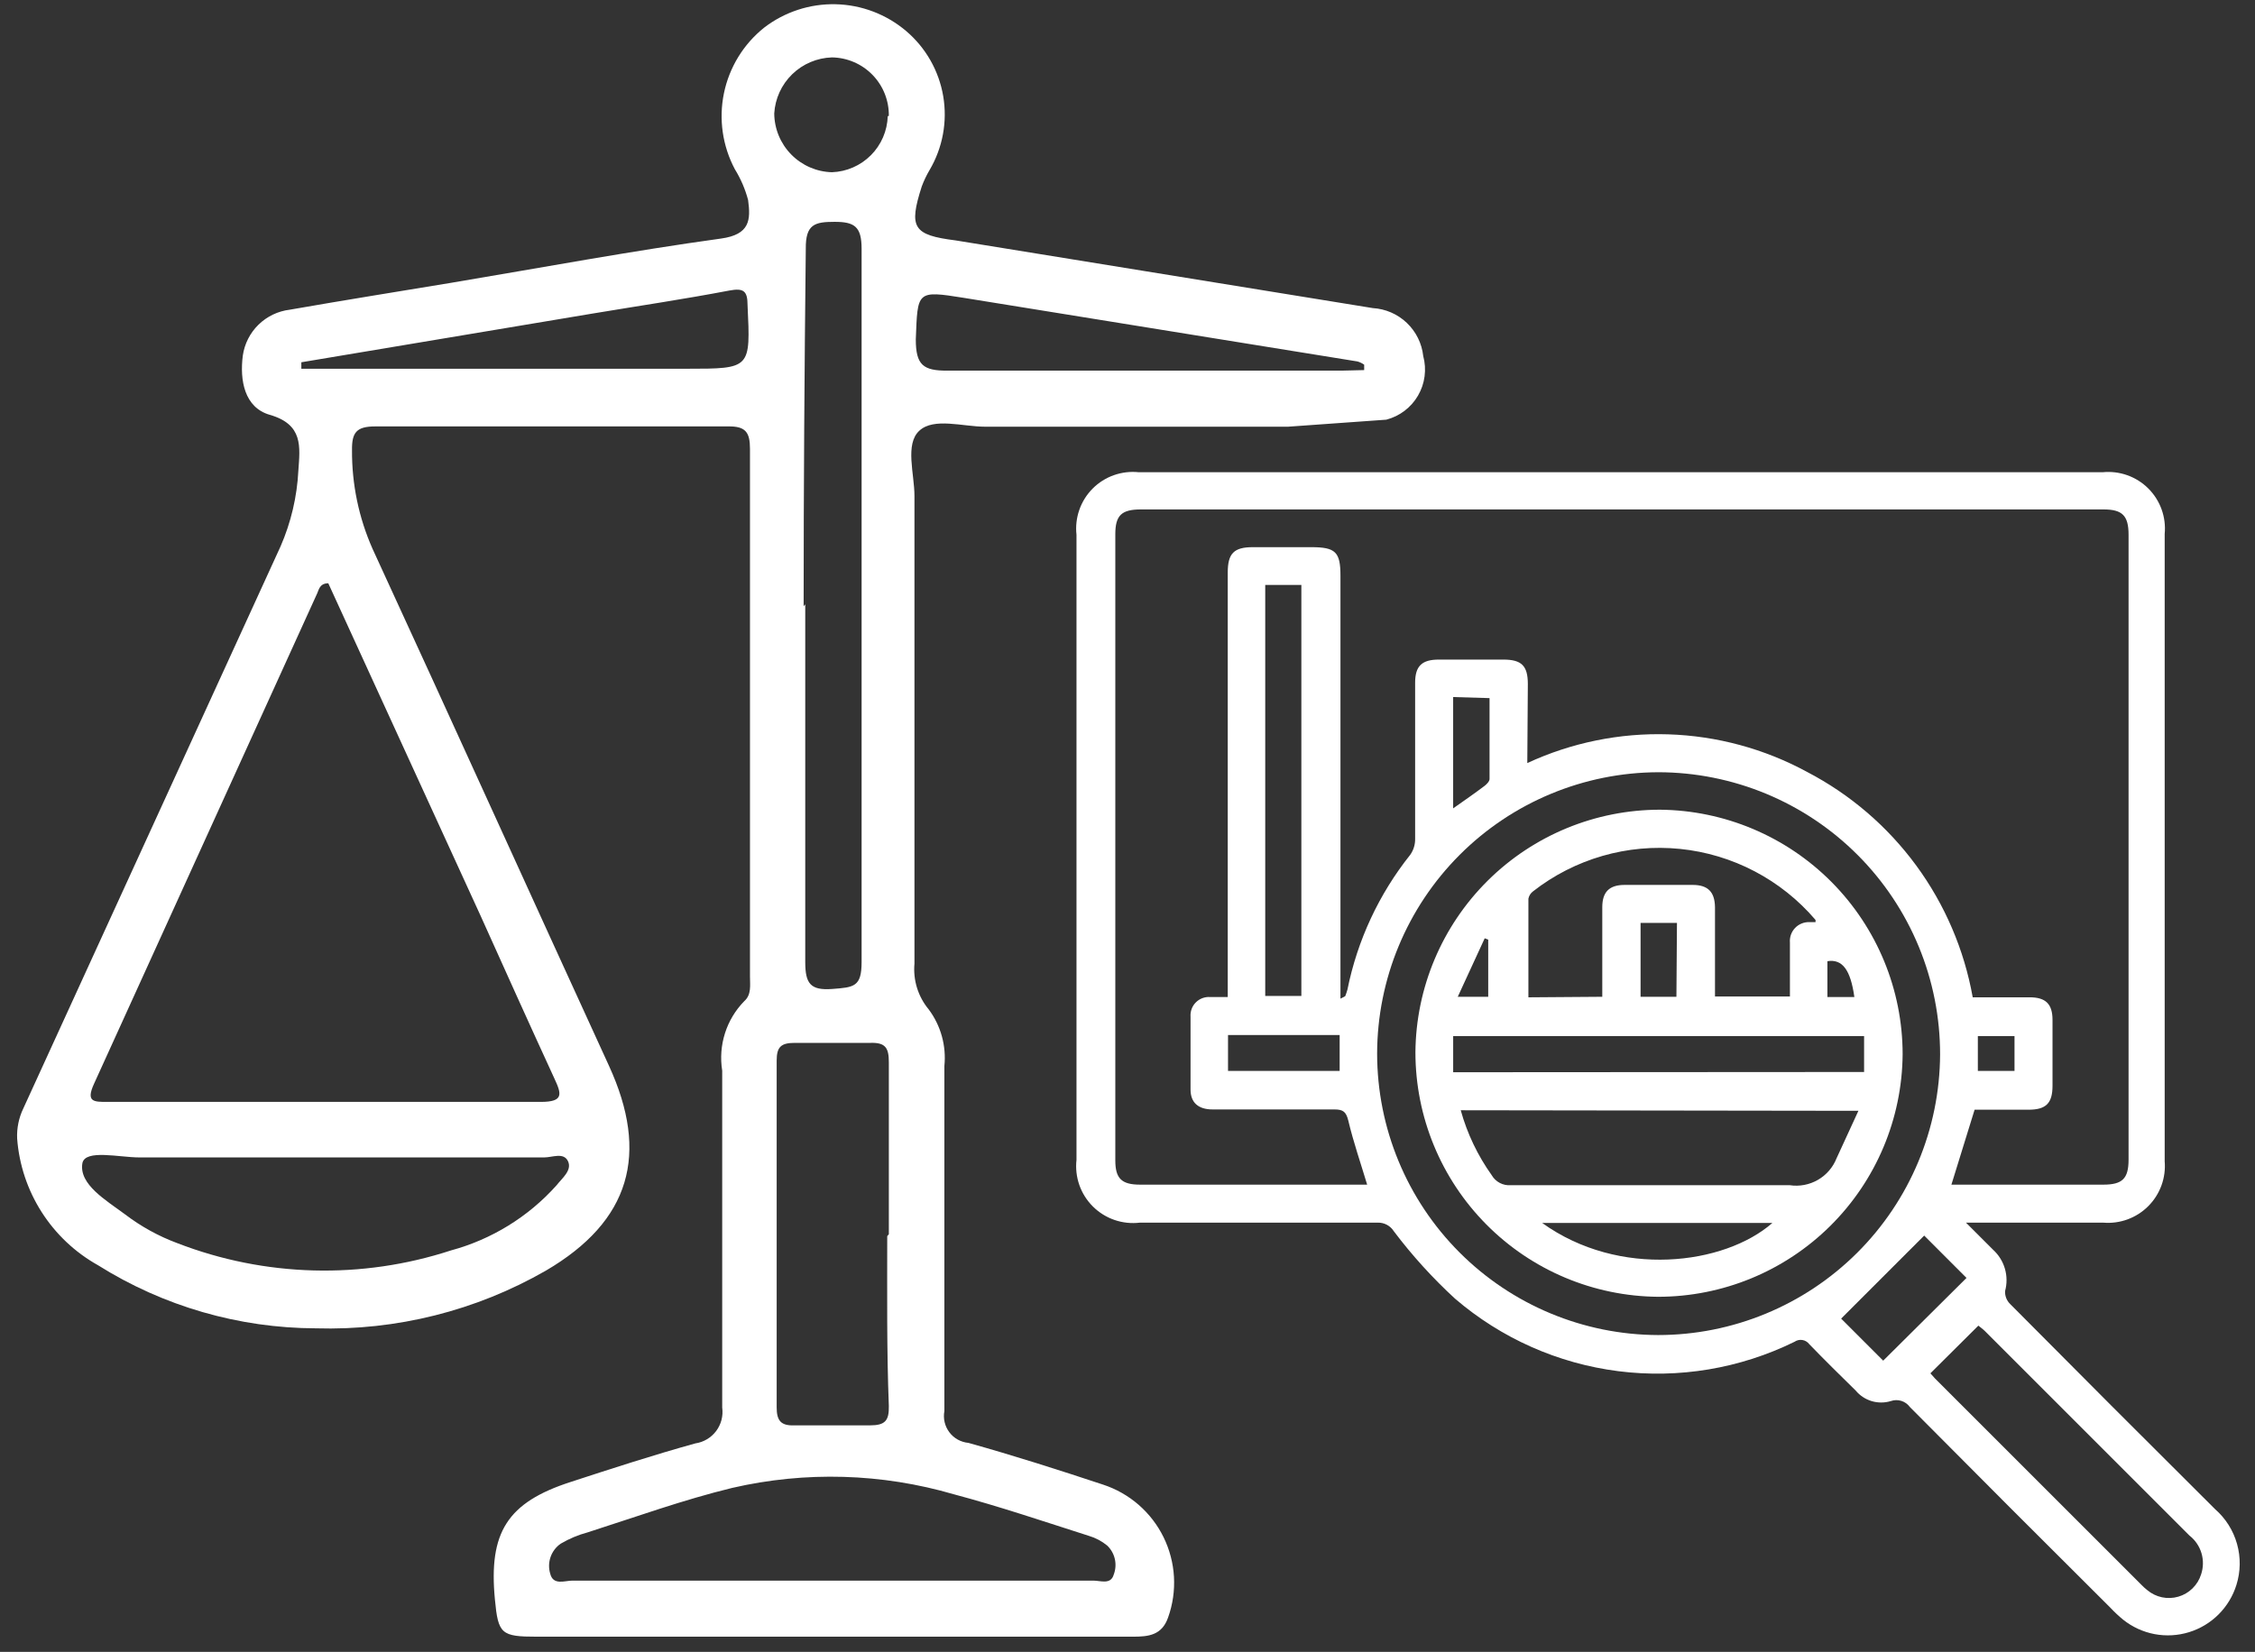<svg width="116" height="85" viewBox="0 0 116 85" fill="none" xmlns="http://www.w3.org/2000/svg">
<rect x="0" y="0" width="116" height="85" fill="#333333" stroke="none"/>
<path d="M66.264 21.956C61.077 21.956 55.876 21.956 50.674 21.956C49.523 21.956 48.039 21.47 47.29 22.164C46.541 22.857 47.041 24.383 47.041 25.52C47.041 33.55 47.041 41.567 47.041 49.584C46.964 50.436 47.228 51.284 47.776 51.942C48.399 52.778 48.686 53.817 48.58 54.854C48.58 60.777 48.58 66.685 48.58 72.608C48.545 72.797 48.549 72.992 48.593 73.18C48.637 73.368 48.72 73.544 48.836 73.698C48.952 73.853 49.099 73.981 49.268 74.075C49.436 74.168 49.622 74.226 49.815 74.244C52.145 74.896 54.447 75.631 56.749 76.394C57.422 76.616 58.043 76.969 58.577 77.434C59.11 77.9 59.546 78.466 59.857 79.102C60.168 79.738 60.35 80.43 60.39 81.136C60.43 81.843 60.329 82.551 60.092 83.218C59.773 84.147 59.08 84.217 58.275 84.217H27.623C25.778 84.217 25.626 84.078 25.459 82.302C25.127 78.849 26.097 77.309 29.357 76.255C31.479 75.562 33.615 74.868 35.764 74.272C36.193 74.21 36.579 73.981 36.839 73.636C37.098 73.29 37.211 72.856 37.151 72.427C37.151 66.644 37.151 60.86 37.151 55.09C37.047 54.446 37.096 53.787 37.294 53.165C37.491 52.544 37.832 51.977 38.289 51.512C38.663 51.179 38.58 50.694 38.58 50.25C38.58 41.197 38.58 32.145 38.58 23.093C38.58 22.233 38.344 21.928 37.457 21.942C31.395 21.942 25.348 21.942 19.301 21.942C18.344 21.942 18.095 22.247 18.108 23.162C18.096 24.91 18.456 26.64 19.163 28.238C23.24 37.087 27.262 45.978 31.326 54.84C33.407 59.376 32.436 62.829 28.081 65.381C24.487 67.445 20.392 68.472 16.25 68.35C12.284 68.338 8.401 67.214 5.043 65.104C3.865 64.446 2.869 63.506 2.142 62.368C1.416 61.231 0.983 59.931 0.882 58.585C0.858 58.049 0.968 57.515 1.201 57.032C5.612 47.388 10.022 37.748 14.433 28.113C14.97 26.88 15.28 25.56 15.348 24.216C15.432 22.996 15.612 21.844 13.878 21.345C12.574 20.971 12.325 19.57 12.491 18.294C12.578 17.69 12.862 17.132 13.298 16.706C13.734 16.28 14.299 16.009 14.905 15.936C17.678 15.451 20.452 15.007 23.226 14.549C27.859 13.772 32.477 12.912 37.096 12.274C38.58 12.066 38.622 11.317 38.483 10.291C38.335 9.733 38.106 9.201 37.803 8.71C37.166 7.512 36.966 6.129 37.24 4.799C37.513 3.47 38.242 2.277 39.301 1.428C40.355 0.615 41.655 0.188 42.985 0.218C44.316 0.248 45.596 0.734 46.611 1.595C47.623 2.454 48.3 3.643 48.521 4.953C48.742 6.262 48.492 7.608 47.817 8.752C47.658 9.021 47.524 9.304 47.415 9.598C46.736 11.72 46.971 12.094 49.163 12.371L70.619 15.853C71.273 15.892 71.893 16.161 72.368 16.613C72.842 17.065 73.142 17.67 73.213 18.322C73.305 18.661 73.328 19.016 73.282 19.365C73.237 19.714 73.122 20.05 72.945 20.355C72.769 20.659 72.533 20.925 72.253 21.138C71.973 21.351 71.653 21.506 71.312 21.595M16.888 30.014C16.444 30.014 16.402 30.347 16.319 30.527C12.491 38.95 8.663 47.365 4.835 55.77C4.405 56.713 4.835 56.699 5.529 56.699C12.963 56.699 20.383 56.699 27.817 56.699C29.024 56.699 28.885 56.283 28.511 55.479C27.235 52.705 25.986 49.931 24.738 47.157L16.888 30.014ZM42.81 81.332H56.25C56.611 81.332 57.138 81.553 57.29 81.026C57.388 80.772 57.409 80.494 57.35 80.227C57.291 79.961 57.154 79.718 56.957 79.529C56.679 79.301 56.359 79.131 56.014 79.029C53.712 78.294 51.423 77.517 49.079 76.893C45.366 75.806 41.435 75.692 37.665 76.561C35.154 77.171 32.699 78.058 30.23 78.849C29.744 78.979 29.277 79.175 28.843 79.431C28.602 79.598 28.42 79.837 28.323 80.113C28.226 80.39 28.218 80.69 28.303 80.971C28.455 81.595 29.052 81.332 29.44 81.332H42.81ZM41.423 31.096C41.423 37.226 41.423 43.37 41.423 49.501C41.423 50.61 41.687 50.971 42.81 50.888C43.934 50.804 44.322 50.777 44.322 49.501C44.322 37.268 44.322 25.035 44.322 12.802C44.322 11.664 43.962 11.415 42.935 11.415C41.909 11.415 41.437 11.539 41.451 12.802C41.382 19.001 41.34 25.09 41.34 31.193L41.423 31.096ZM45.723 63.509C45.723 60.569 45.723 57.614 45.723 54.66C45.723 53.925 45.556 53.634 44.766 53.662C43.476 53.662 42.172 53.662 40.882 53.662C40.175 53.662 39.953 53.87 39.953 54.577C39.953 60.513 39.953 66.459 39.953 72.413C39.953 73.093 40.161 73.37 40.869 73.343C42.158 73.343 43.462 73.343 44.752 73.343C45.543 73.343 45.737 73.093 45.723 72.344C45.612 69.515 45.64 66.561 45.64 63.606L45.723 63.509ZM16.708 59.556C13.518 59.556 10.341 59.556 7.165 59.556C6.139 59.556 4.391 59.126 4.239 59.847C4.045 60.943 5.459 61.761 6.43 62.483C7.249 63.108 8.155 63.608 9.121 63.967C13.63 65.711 18.603 65.843 23.199 64.341C25.291 63.775 27.175 62.614 28.622 60.999C28.913 60.624 29.44 60.222 29.218 59.75C28.996 59.279 28.414 59.556 27.997 59.556H16.708ZM15.501 18.641V18.974H35.321C38.636 18.974 38.608 18.974 38.455 15.7C38.455 14.965 38.247 14.812 37.512 14.951C35.182 15.395 32.838 15.742 30.508 16.13L15.501 18.641ZM70.175 19.043V18.765C70.07 18.691 69.953 18.634 69.829 18.599L49.579 15.326C47.138 14.937 47.207 14.979 47.11 17.462C47.11 18.779 47.484 19.084 48.76 19.071C55.515 19.071 62.283 19.071 69.038 19.071L70.175 19.043ZM45.723 5.964C45.728 5.574 45.657 5.187 45.513 4.825C45.369 4.462 45.155 4.132 44.883 3.853C44.611 3.573 44.287 3.35 43.929 3.196C43.571 3.042 43.186 2.959 42.796 2.954C42.031 2.977 41.301 3.286 40.752 3.82C40.203 4.354 39.873 5.074 39.828 5.839C39.835 6.629 40.148 7.386 40.702 7.95C41.256 8.514 42.007 8.841 42.796 8.862C43.551 8.835 44.268 8.522 44.801 7.986C45.334 7.451 45.643 6.733 45.667 5.978L45.723 5.964Z" fill="white"/>
<path d="M101.132 62.912L102.519 64.299C102.811 64.563 103.024 64.902 103.134 65.279C103.244 65.656 103.247 66.056 103.143 66.435C103.138 66.562 103.159 66.688 103.207 66.806C103.255 66.923 103.328 67.028 103.421 67.115C106.916 70.638 110.425 74.151 113.948 77.656C114.489 78.129 114.881 78.749 115.075 79.442C115.27 80.134 115.259 80.867 115.044 81.553C114.866 82.127 114.55 82.648 114.125 83.072C113.7 83.496 113.177 83.81 112.603 83.986C112.029 84.162 111.421 84.196 110.831 84.084C110.241 83.972 109.688 83.717 109.218 83.343C108.988 83.154 108.77 82.95 108.566 82.732C105.108 79.292 101.669 75.848 98.247 72.399C98.138 72.249 97.983 72.138 97.806 72.083C97.628 72.028 97.438 72.032 97.263 72.094C96.942 72.191 96.6 72.191 96.28 72.095C95.959 71.999 95.674 71.81 95.46 71.553C94.655 70.763 93.851 69.972 93.074 69.168C92.988 69.052 92.86 68.974 92.718 68.951C92.576 68.927 92.43 68.96 92.311 69.043C89.503 70.423 86.351 70.949 83.247 70.555C80.143 70.16 77.223 68.863 74.849 66.824C73.697 65.766 72.643 64.605 71.701 63.356C71.614 63.218 71.494 63.104 71.35 63.026C71.207 62.948 71.046 62.909 70.882 62.912H58.636C58.197 62.965 57.753 62.918 57.335 62.775C56.917 62.632 56.538 62.396 56.224 62.085C55.91 61.774 55.671 61.397 55.524 60.98C55.378 60.564 55.327 60.12 55.376 59.681V27.517C55.328 27.084 55.378 26.645 55.522 26.234C55.665 25.823 55.9 25.449 56.207 25.14C56.514 24.831 56.887 24.596 57.298 24.45C57.709 24.305 58.147 24.253 58.58 24.299H108.164C108.593 24.256 109.025 24.309 109.431 24.453C109.836 24.597 110.205 24.829 110.51 25.133C110.815 25.437 111.049 25.805 111.195 26.209C111.341 26.614 111.395 27.047 111.354 27.475V59.75C111.39 60.174 111.333 60.601 111.187 61.001C111.04 61.401 110.809 61.764 110.507 62.066C110.206 62.367 109.843 62.598 109.443 62.745C109.043 62.891 108.616 62.948 108.192 62.912H101.132ZM78.566 39.264C80.835 38.213 83.319 37.706 85.819 37.786C88.319 37.865 90.765 38.528 92.963 39.722C95.174 40.875 97.092 42.52 98.569 44.53C100.045 46.54 101.04 48.862 101.479 51.317H104.406C105.238 51.317 105.584 51.664 105.584 52.482C105.584 53.606 105.584 54.743 105.584 55.867C105.584 56.768 105.252 57.101 104.35 57.101H101.576L100.383 60.957H108.192C109.177 60.957 109.496 60.651 109.496 59.667V27.517C109.496 26.532 109.177 26.213 108.206 26.213H58.691C57.692 26.213 57.373 26.518 57.373 27.489V59.708C57.373 60.638 57.692 60.957 58.649 60.957H70.328C69.995 59.847 69.62 58.765 69.357 57.656C69.246 57.212 69.093 57.087 68.65 57.087C66.555 57.087 64.489 57.087 62.38 57.087C61.645 57.087 61.243 56.74 61.243 56.061C61.243 54.812 61.243 53.564 61.243 52.316C61.233 52.18 61.252 52.044 61.299 51.917C61.346 51.789 61.42 51.673 61.517 51.577C61.613 51.481 61.728 51.407 61.856 51.359C61.984 51.312 62.12 51.293 62.255 51.303H63.157V29.459C63.157 28.474 63.476 28.155 64.447 28.155H67.457C68.705 28.155 68.955 28.405 68.955 29.625V51.387C69.135 51.289 69.19 51.276 69.204 51.248C69.247 51.139 69.284 51.028 69.315 50.915C69.827 48.38 70.935 46.003 72.547 43.98C72.714 43.741 72.802 43.454 72.796 43.162C72.796 40.485 72.796 37.808 72.796 35.131C72.796 34.272 73.143 33.939 74.017 33.939H77.332C78.275 33.939 78.594 34.258 78.594 35.201L78.566 39.264ZM70.841 54.216C70.844 58.05 72.367 61.727 75.076 64.441C77.785 67.155 81.459 68.685 85.293 68.696C89.129 68.696 92.808 67.177 95.527 64.471C98.246 61.766 99.782 58.093 99.801 54.258C99.803 52.353 99.429 50.466 98.702 48.705C97.974 46.944 96.907 45.344 95.561 43.995C94.216 42.647 92.617 41.577 90.858 40.846C89.098 40.115 87.212 39.738 85.307 39.736C81.471 39.747 77.796 41.277 75.085 43.99C72.374 46.704 70.848 50.38 70.841 54.216ZM99.302 70.665L99.537 70.929L110.148 81.539C110.243 81.639 110.345 81.732 110.453 81.817C110.671 82.001 110.932 82.129 111.211 82.189C111.491 82.248 111.781 82.238 112.055 82.158C112.33 82.079 112.581 81.932 112.785 81.732C112.989 81.532 113.141 81.285 113.227 81.012C113.346 80.659 113.353 80.276 113.246 79.919C113.139 79.561 112.924 79.245 112.63 79.015L102.103 68.488C101.992 68.377 101.867 68.294 101.77 68.211L99.302 70.665ZM66.944 51.248V30.097H65.085V51.248H66.944ZM98.983 63.578L94.711 67.85L96.874 70.014L101.16 65.756L98.983 63.578ZM68.913 53.259H63.171V55.104H68.913V53.259ZM74.752 35.867V41.595C75.321 41.193 75.848 40.832 76.361 40.443C76.472 40.36 76.624 40.208 76.624 40.083C76.624 38.696 76.624 37.309 76.624 35.922L74.752 35.867ZM101.743 55.104H103.629V53.315H101.743V55.104Z" fill="white"/>
<path d="M97.874 54.244C97.848 57.564 96.512 60.739 94.155 63.077C91.799 65.415 88.614 66.727 85.294 66.727C81.975 66.701 78.8 65.365 76.462 63.008C74.124 60.652 72.811 57.467 72.811 54.147C72.837 50.828 74.174 47.653 76.53 45.315C78.887 42.976 82.072 41.664 85.391 41.664C88.71 41.694 91.882 43.032 94.22 45.387C96.557 47.743 97.871 50.926 97.874 54.244ZM75.142 57.129C75.474 58.328 76.014 59.459 76.737 60.472C76.835 60.642 76.981 60.78 77.155 60.871C77.329 60.962 77.525 61.001 77.721 60.985C82.506 60.985 87.278 60.985 92.063 60.985C92.562 61.061 93.073 60.965 93.512 60.713C93.95 60.462 94.29 60.068 94.476 59.598L95.599 57.157L75.142 57.129ZM82.423 51.29V46.685C82.423 45.895 82.784 45.534 83.574 45.534H87.07C87.86 45.534 88.207 45.895 88.221 46.671V51.276H92.076C92.076 50.319 92.076 49.418 92.076 48.502C92.065 48.366 92.082 48.228 92.127 48.098C92.172 47.969 92.245 47.85 92.339 47.751C92.433 47.651 92.548 47.573 92.675 47.521C92.802 47.468 92.938 47.444 93.075 47.448H93.394C93.394 47.365 93.394 47.351 93.394 47.337C91.629 45.265 89.13 43.955 86.422 43.681C83.713 43.407 81.004 44.19 78.859 45.867C78.737 45.959 78.653 46.092 78.623 46.242C78.623 47.934 78.623 49.612 78.623 51.318L82.423 51.29ZM95.891 55.16V53.315H74.753V55.173L95.891 55.16ZM79.33 62.927C83.297 65.784 88.706 65.09 91.175 62.927H79.33ZM86.265 47.49H84.393V51.29H86.237L86.265 47.49ZM76.556 48.35L76.376 48.28L74.989 51.29H76.556V48.35ZM95.391 51.304C95.197 49.917 94.781 49.334 94.004 49.459V51.304H95.391Z" fill="white"/>
</svg>
